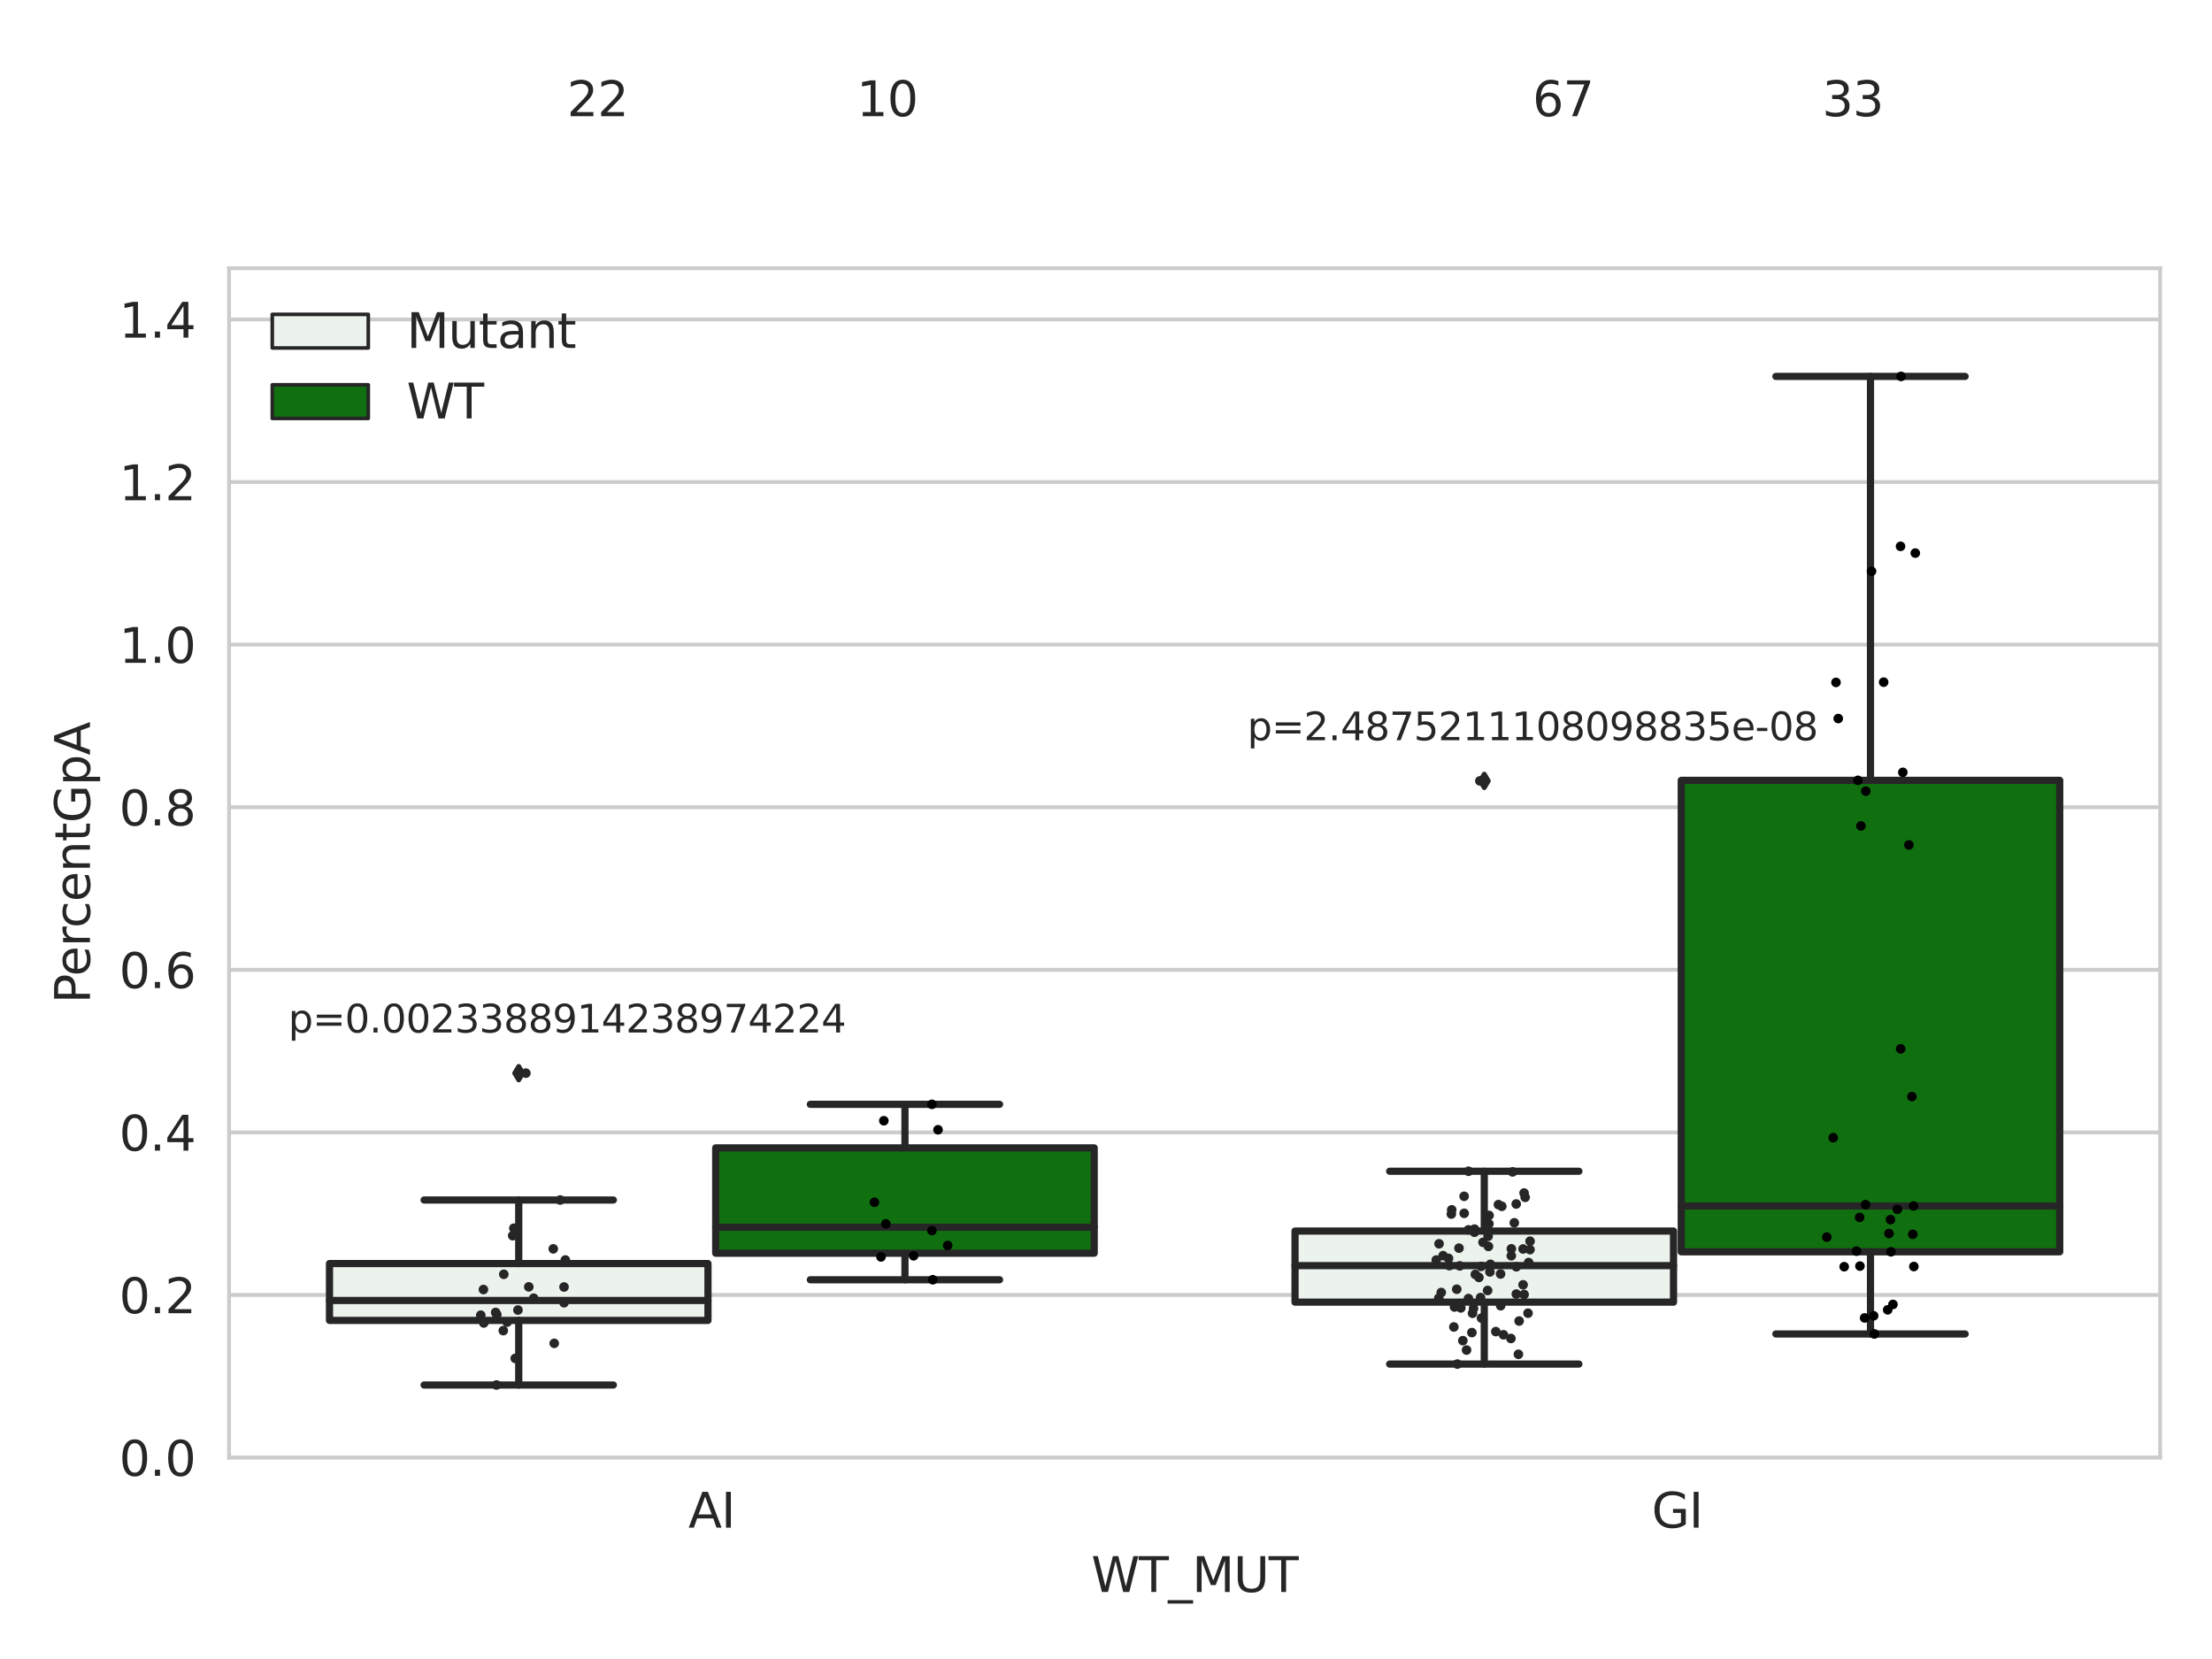 <?xml version="1.0" encoding="utf-8" standalone="no"?>
<!DOCTYPE svg PUBLIC "-//W3C//DTD SVG 1.1//EN"
  "http://www.w3.org/Graphics/SVG/1.1/DTD/svg11.dtd">
<svg xmlns:xlink="http://www.w3.org/1999/xlink" width="460.8pt" height="345.6pt" viewBox="0 0 460.8 345.6" xmlns="http://www.w3.org/2000/svg" version="1.1">
 <defs>
  <style type="text/css">*{stroke-linejoin: round; stroke-linecap: butt}</style>
 </defs>
 <g id="figure_1">
  <g id="patch_1">
   <path d="M 0 345.6 
L 460.8 345.6 
L 460.8 0 
L 0 0 
z
" style="fill: #ffffff"/>
  </g>
  <g id="axes_1">
   <g id="patch_2">
    <path d="M 47.72 303.64 
L 450 303.64 
L 450 55.89 
L 47.72 55.89 
z
" style="fill: #ffffff"/>
   </g>
   <g id="matplotlib.axis_1">
    <g id="xtick_1">
     <g id="text_1">
      <!-- AI -->
      <g style="fill: #262626" transform="translate(143.395 318.238)scale(0.1 -0.1)">
       <defs>
        <path id="DejaVuSans-41" d="M 2188 4044 
L 1331 1722 
L 3047 1722 
L 2188 4044 
z
M 1831 4666 
L 2547 4666 
L 4325 0 
L 3669 0 
L 3244 1197 
L 1141 1197 
L 716 0 
L 50 0 
L 1831 4666 
z
" transform="scale(0.016)"/>
        <path id="DejaVuSans-49" d="M 628 4666 
L 1259 4666 
L 1259 0 
L 628 0 
L 628 4666 
z
" transform="scale(0.016)"/>
       </defs>
       <use xlink:href="#DejaVuSans-41"/>
       <use xlink:href="#DejaVuSans-49" x="68.408"/>
      </g>
     </g>
    </g>
    <g id="xtick_2">
     <g id="text_2">
      <!-- GI -->
      <g style="fill: #262626" transform="translate(344.081 318.238)scale(0.1 -0.1)">
       <defs>
        <path id="DejaVuSans-47" d="M 3809 666 
L 3809 1919 
L 2778 1919 
L 2778 2438 
L 4434 2438 
L 4434 434 
Q 4069 175 3628 42 
Q 3188 -91 2688 -91 
Q 1594 -91 976 548 
Q 359 1188 359 2328 
Q 359 3472 976 4111 
Q 1594 4750 2688 4750 
Q 3144 4750 3555 4637 
Q 3966 4525 4313 4306 
L 4313 3634 
Q 3963 3931 3569 4081 
Q 3175 4231 2741 4231 
Q 1884 4231 1454 3753 
Q 1025 3275 1025 2328 
Q 1025 1384 1454 906 
Q 1884 428 2741 428 
Q 3075 428 3337 486 
Q 3600 544 3809 666 
z
" transform="scale(0.016)"/>
       </defs>
       <use xlink:href="#DejaVuSans-47"/>
       <use xlink:href="#DejaVuSans-49" x="77.49"/>
      </g>
     </g>
    </g>
    <g id="text_3">
     <!-- WT_MUT -->
     <g style="fill: #262626" transform="translate(227.335 331.638)scale(0.1 -0.1)">
      <defs>
       <path id="DejaVuSans-57" d="M 213 4666 
L 850 4666 
L 1831 722 
L 2809 4666 
L 3519 4666 
L 4500 722 
L 5478 4666 
L 6119 4666 
L 4947 0 
L 4153 0 
L 3169 4050 
L 2175 0 
L 1381 0 
L 213 4666 
z
" transform="scale(0.016)"/>
       <path id="DejaVuSans-54" d="M -19 4666 
L 3928 4666 
L 3928 4134 
L 2272 4134 
L 2272 0 
L 1638 0 
L 1638 4134 
L -19 4134 
L -19 4666 
z
" transform="scale(0.016)"/>
       <path id="DejaVuSans-5f" d="M 3263 -1063 
L 3263 -1509 
L -63 -1509 
L -63 -1063 
L 3263 -1063 
z
" transform="scale(0.016)"/>
       <path id="DejaVuSans-4d" d="M 628 4666 
L 1569 4666 
L 2759 1491 
L 3956 4666 
L 4897 4666 
L 4897 0 
L 4281 0 
L 4281 4097 
L 3078 897 
L 2444 897 
L 1241 4097 
L 1241 0 
L 628 0 
L 628 4666 
z
" transform="scale(0.016)"/>
       <path id="DejaVuSans-55" d="M 556 4666 
L 1191 4666 
L 1191 1831 
Q 1191 1081 1462 751 
Q 1734 422 2344 422 
Q 2950 422 3222 751 
Q 3494 1081 3494 1831 
L 3494 4666 
L 4128 4666 
L 4128 1753 
Q 4128 841 3676 375 
Q 3225 -91 2344 -91 
Q 1459 -91 1007 375 
Q 556 841 556 1753 
L 556 4666 
z
" transform="scale(0.016)"/>
      </defs>
      <use xlink:href="#DejaVuSans-57"/>
      <use xlink:href="#DejaVuSans-54" x="98.877"/>
      <use xlink:href="#DejaVuSans-5f" x="159.961"/>
      <use xlink:href="#DejaVuSans-4d" x="209.961"/>
      <use xlink:href="#DejaVuSans-55" x="296.24"/>
      <use xlink:href="#DejaVuSans-54" x="369.434"/>
     </g>
    </g>
   </g>
   <g id="matplotlib.axis_2">
    <g id="ytick_1">
     <g id="line2d_1">
      <path d="M 47.72 303.64 
L 450 303.64 
" clip-path="url(#p6c2a1ba694)" style="fill: none; stroke: #cccccc; stroke-width: 0.8; stroke-linecap: round"/>
     </g>
     <g id="text_4">
      <!-- 0.0 -->
      <g style="fill: #262626" transform="translate(24.817 307.439)scale(0.1 -0.1)">
       <defs>
        <path id="DejaVuSans-30" d="M 2034 4250 
Q 1547 4250 1301 3770 
Q 1056 3291 1056 2328 
Q 1056 1369 1301 889 
Q 1547 409 2034 409 
Q 2525 409 2770 889 
Q 3016 1369 3016 2328 
Q 3016 3291 2770 3770 
Q 2525 4250 2034 4250 
z
M 2034 4750 
Q 2819 4750 3233 4129 
Q 3647 3509 3647 2328 
Q 3647 1150 3233 529 
Q 2819 -91 2034 -91 
Q 1250 -91 836 529 
Q 422 1150 422 2328 
Q 422 3509 836 4129 
Q 1250 4750 2034 4750 
z
" transform="scale(0.016)"/>
        <path id="DejaVuSans-2e" d="M 684 794 
L 1344 794 
L 1344 0 
L 684 0 
L 684 794 
z
" transform="scale(0.016)"/>
       </defs>
       <use xlink:href="#DejaVuSans-30"/>
       <use xlink:href="#DejaVuSans-2e" x="63.623"/>
       <use xlink:href="#DejaVuSans-30" x="95.41"/>
      </g>
     </g>
    </g>
    <g id="ytick_2">
     <g id="line2d_2">
      <path d="M 47.72 269.769 
L 450 269.769 
" clip-path="url(#p6c2a1ba694)" style="fill: none; stroke: #cccccc; stroke-width: 0.8; stroke-linecap: round"/>
     </g>
     <g id="text_5">
      <!-- 0.2 -->
      <g style="fill: #262626" transform="translate(24.817 273.568)scale(0.1 -0.1)">
       <defs>
        <path id="DejaVuSans-32" d="M 1228 531 
L 3431 531 
L 3431 0 
L 469 0 
L 469 531 
Q 828 903 1448 1529 
Q 2069 2156 2228 2338 
Q 2531 2678 2651 2914 
Q 2772 3150 2772 3378 
Q 2772 3750 2511 3984 
Q 2250 4219 1831 4219 
Q 1534 4219 1204 4116 
Q 875 4013 500 3803 
L 500 4441 
Q 881 4594 1212 4672 
Q 1544 4750 1819 4750 
Q 2544 4750 2975 4387 
Q 3406 4025 3406 3419 
Q 3406 3131 3298 2873 
Q 3191 2616 2906 2266 
Q 2828 2175 2409 1742 
Q 1991 1309 1228 531 
z
" transform="scale(0.016)"/>
       </defs>
       <use xlink:href="#DejaVuSans-30"/>
       <use xlink:href="#DejaVuSans-2e" x="63.623"/>
       <use xlink:href="#DejaVuSans-32" x="95.41"/>
      </g>
     </g>
    </g>
    <g id="ytick_3">
     <g id="line2d_3">
      <path d="M 47.72 235.898 
L 450 235.898 
" clip-path="url(#p6c2a1ba694)" style="fill: none; stroke: #cccccc; stroke-width: 0.8; stroke-linecap: round"/>
     </g>
     <g id="text_6">
      <!-- 0.4 -->
      <g style="fill: #262626" transform="translate(24.817 239.697)scale(0.1 -0.1)">
       <defs>
        <path id="DejaVuSans-34" d="M 2419 4116 
L 825 1625 
L 2419 1625 
L 2419 4116 
z
M 2253 4666 
L 3047 4666 
L 3047 1625 
L 3713 1625 
L 3713 1100 
L 3047 1100 
L 3047 0 
L 2419 0 
L 2419 1100 
L 313 1100 
L 313 1709 
L 2253 4666 
z
" transform="scale(0.016)"/>
       </defs>
       <use xlink:href="#DejaVuSans-30"/>
       <use xlink:href="#DejaVuSans-2e" x="63.623"/>
       <use xlink:href="#DejaVuSans-34" x="95.41"/>
      </g>
     </g>
    </g>
    <g id="ytick_4">
     <g id="line2d_4">
      <path d="M 47.72 202.026 
L 450 202.026 
" clip-path="url(#p6c2a1ba694)" style="fill: none; stroke: #cccccc; stroke-width: 0.8; stroke-linecap: round"/>
     </g>
     <g id="text_7">
      <!-- 0.6 -->
      <g style="fill: #262626" transform="translate(24.817 205.826)scale(0.1 -0.1)">
       <defs>
        <path id="DejaVuSans-36" d="M 2113 2584 
Q 1688 2584 1439 2293 
Q 1191 2003 1191 1497 
Q 1191 994 1439 701 
Q 1688 409 2113 409 
Q 2538 409 2786 701 
Q 3034 994 3034 1497 
Q 3034 2003 2786 2293 
Q 2538 2584 2113 2584 
z
M 3366 4563 
L 3366 3988 
Q 3128 4100 2886 4159 
Q 2644 4219 2406 4219 
Q 1781 4219 1451 3797 
Q 1122 3375 1075 2522 
Q 1259 2794 1537 2939 
Q 1816 3084 2150 3084 
Q 2853 3084 3261 2657 
Q 3669 2231 3669 1497 
Q 3669 778 3244 343 
Q 2819 -91 2113 -91 
Q 1303 -91 875 529 
Q 447 1150 447 2328 
Q 447 3434 972 4092 
Q 1497 4750 2381 4750 
Q 2619 4750 2861 4703 
Q 3103 4656 3366 4563 
z
" transform="scale(0.016)"/>
       </defs>
       <use xlink:href="#DejaVuSans-30"/>
       <use xlink:href="#DejaVuSans-2e" x="63.623"/>
       <use xlink:href="#DejaVuSans-36" x="95.41"/>
      </g>
     </g>
    </g>
    <g id="ytick_5">
     <g id="line2d_5">
      <path d="M 47.72 168.155 
L 450 168.155 
" clip-path="url(#p6c2a1ba694)" style="fill: none; stroke: #cccccc; stroke-width: 0.8; stroke-linecap: round"/>
     </g>
     <g id="text_8">
      <!-- 0.8 -->
      <g style="fill: #262626" transform="translate(24.817 171.954)scale(0.1 -0.1)">
       <defs>
        <path id="DejaVuSans-38" d="M 2034 2216 
Q 1584 2216 1326 1975 
Q 1069 1734 1069 1313 
Q 1069 891 1326 650 
Q 1584 409 2034 409 
Q 2484 409 2743 651 
Q 3003 894 3003 1313 
Q 3003 1734 2745 1975 
Q 2488 2216 2034 2216 
z
M 1403 2484 
Q 997 2584 770 2862 
Q 544 3141 544 3541 
Q 544 4100 942 4425 
Q 1341 4750 2034 4750 
Q 2731 4750 3128 4425 
Q 3525 4100 3525 3541 
Q 3525 3141 3298 2862 
Q 3072 2584 2669 2484 
Q 3125 2378 3379 2068 
Q 3634 1759 3634 1313 
Q 3634 634 3220 271 
Q 2806 -91 2034 -91 
Q 1263 -91 848 271 
Q 434 634 434 1313 
Q 434 1759 690 2068 
Q 947 2378 1403 2484 
z
M 1172 3481 
Q 1172 3119 1398 2916 
Q 1625 2713 2034 2713 
Q 2441 2713 2670 2916 
Q 2900 3119 2900 3481 
Q 2900 3844 2670 4047 
Q 2441 4250 2034 4250 
Q 1625 4250 1398 4047 
Q 1172 3844 1172 3481 
z
" transform="scale(0.016)"/>
       </defs>
       <use xlink:href="#DejaVuSans-30"/>
       <use xlink:href="#DejaVuSans-2e" x="63.623"/>
       <use xlink:href="#DejaVuSans-38" x="95.41"/>
      </g>
     </g>
    </g>
    <g id="ytick_6">
     <g id="line2d_6">
      <path d="M 47.72 134.284 
L 450 134.284 
" clip-path="url(#p6c2a1ba694)" style="fill: none; stroke: #cccccc; stroke-width: 0.8; stroke-linecap: round"/>
     </g>
     <g id="text_9">
      <!-- 1.0 -->
      <g style="fill: #262626" transform="translate(24.817 138.083)scale(0.1 -0.1)">
       <defs>
        <path id="DejaVuSans-31" d="M 794 531 
L 1825 531 
L 1825 4091 
L 703 3866 
L 703 4441 
L 1819 4666 
L 2450 4666 
L 2450 531 
L 3481 531 
L 3481 0 
L 794 0 
L 794 531 
z
" transform="scale(0.016)"/>
       </defs>
       <use xlink:href="#DejaVuSans-31"/>
       <use xlink:href="#DejaVuSans-2e" x="63.623"/>
       <use xlink:href="#DejaVuSans-30" x="95.41"/>
      </g>
     </g>
    </g>
    <g id="ytick_7">
     <g id="line2d_7">
      <path d="M 47.72 100.413 
L 450 100.413 
" clip-path="url(#p6c2a1ba694)" style="fill: none; stroke: #cccccc; stroke-width: 0.8; stroke-linecap: round"/>
     </g>
     <g id="text_10">
      <!-- 1.2 -->
      <g style="fill: #262626" transform="translate(24.817 104.212)scale(0.1 -0.1)">
       <use xlink:href="#DejaVuSans-31"/>
       <use xlink:href="#DejaVuSans-2e" x="63.623"/>
       <use xlink:href="#DejaVuSans-32" x="95.41"/>
      </g>
     </g>
    </g>
    <g id="ytick_8">
     <g id="line2d_8">
      <path d="M 47.72 66.542 
L 450 66.542 
" clip-path="url(#p6c2a1ba694)" style="fill: none; stroke: #cccccc; stroke-width: 0.8; stroke-linecap: round"/>
     </g>
     <g id="text_11">
      <!-- 1.4 -->
      <g style="fill: #262626" transform="translate(24.817 70.341)scale(0.1 -0.1)">
       <use xlink:href="#DejaVuSans-31"/>
       <use xlink:href="#DejaVuSans-2e" x="63.623"/>
       <use xlink:href="#DejaVuSans-34" x="95.41"/>
      </g>
     </g>
    </g>
    <g id="text_12">
     <!-- PercentGpA -->
     <g style="fill: #262626" transform="translate(18.737 209.041)rotate(-90)scale(0.1 -0.1)">
      <defs>
       <path id="DejaVuSans-50" d="M 1259 4147 
L 1259 2394 
L 2053 2394 
Q 2494 2394 2734 2622 
Q 2975 2850 2975 3272 
Q 2975 3691 2734 3919 
Q 2494 4147 2053 4147 
L 1259 4147 
z
M 628 4666 
L 2053 4666 
Q 2838 4666 3239 4311 
Q 3641 3956 3641 3272 
Q 3641 2581 3239 2228 
Q 2838 1875 2053 1875 
L 1259 1875 
L 1259 0 
L 628 0 
L 628 4666 
z
" transform="scale(0.016)"/>
       <path id="DejaVuSans-65" d="M 3597 1894 
L 3597 1613 
L 953 1613 
Q 991 1019 1311 708 
Q 1631 397 2203 397 
Q 2534 397 2845 478 
Q 3156 559 3463 722 
L 3463 178 
Q 3153 47 2828 -22 
Q 2503 -91 2169 -91 
Q 1331 -91 842 396 
Q 353 884 353 1716 
Q 353 2575 817 3079 
Q 1281 3584 2069 3584 
Q 2775 3584 3186 3129 
Q 3597 2675 3597 1894 
z
M 3022 2063 
Q 3016 2534 2758 2815 
Q 2500 3097 2075 3097 
Q 1594 3097 1305 2825 
Q 1016 2553 972 2059 
L 3022 2063 
z
" transform="scale(0.016)"/>
       <path id="DejaVuSans-72" d="M 2631 2963 
Q 2534 3019 2420 3045 
Q 2306 3072 2169 3072 
Q 1681 3072 1420 2755 
Q 1159 2438 1159 1844 
L 1159 0 
L 581 0 
L 581 3500 
L 1159 3500 
L 1159 2956 
Q 1341 3275 1631 3429 
Q 1922 3584 2338 3584 
Q 2397 3584 2469 3576 
Q 2541 3569 2628 3553 
L 2631 2963 
z
" transform="scale(0.016)"/>
       <path id="DejaVuSans-63" d="M 3122 3366 
L 3122 2828 
Q 2878 2963 2633 3030 
Q 2388 3097 2138 3097 
Q 1578 3097 1268 2742 
Q 959 2388 959 1747 
Q 959 1106 1268 751 
Q 1578 397 2138 397 
Q 2388 397 2633 464 
Q 2878 531 3122 666 
L 3122 134 
Q 2881 22 2623 -34 
Q 2366 -91 2075 -91 
Q 1284 -91 818 406 
Q 353 903 353 1747 
Q 353 2603 823 3093 
Q 1294 3584 2113 3584 
Q 2378 3584 2631 3529 
Q 2884 3475 3122 3366 
z
" transform="scale(0.016)"/>
       <path id="DejaVuSans-6e" d="M 3513 2113 
L 3513 0 
L 2938 0 
L 2938 2094 
Q 2938 2591 2744 2837 
Q 2550 3084 2163 3084 
Q 1697 3084 1428 2787 
Q 1159 2491 1159 1978 
L 1159 0 
L 581 0 
L 581 3500 
L 1159 3500 
L 1159 2956 
Q 1366 3272 1645 3428 
Q 1925 3584 2291 3584 
Q 2894 3584 3203 3211 
Q 3513 2838 3513 2113 
z
" transform="scale(0.016)"/>
       <path id="DejaVuSans-74" d="M 1172 4494 
L 1172 3500 
L 2356 3500 
L 2356 3053 
L 1172 3053 
L 1172 1153 
Q 1172 725 1289 603 
Q 1406 481 1766 481 
L 2356 481 
L 2356 0 
L 1766 0 
Q 1100 0 847 248 
Q 594 497 594 1153 
L 594 3053 
L 172 3053 
L 172 3500 
L 594 3500 
L 594 4494 
L 1172 4494 
z
" transform="scale(0.016)"/>
       <path id="DejaVuSans-70" d="M 1159 525 
L 1159 -1331 
L 581 -1331 
L 581 3500 
L 1159 3500 
L 1159 2969 
Q 1341 3281 1617 3432 
Q 1894 3584 2278 3584 
Q 2916 3584 3314 3078 
Q 3713 2572 3713 1747 
Q 3713 922 3314 415 
Q 2916 -91 2278 -91 
Q 1894 -91 1617 61 
Q 1341 213 1159 525 
z
M 3116 1747 
Q 3116 2381 2855 2742 
Q 2594 3103 2138 3103 
Q 1681 3103 1420 2742 
Q 1159 2381 1159 1747 
Q 1159 1113 1420 752 
Q 1681 391 2138 391 
Q 2594 391 2855 752 
Q 3116 1113 3116 1747 
z
" transform="scale(0.016)"/>
      </defs>
      <use xlink:href="#DejaVuSans-50"/>
      <use xlink:href="#DejaVuSans-65" x="56.678"/>
      <use xlink:href="#DejaVuSans-72" x="118.201"/>
      <use xlink:href="#DejaVuSans-63" x="157.064"/>
      <use xlink:href="#DejaVuSans-65" x="212.045"/>
      <use xlink:href="#DejaVuSans-6e" x="273.568"/>
      <use xlink:href="#DejaVuSans-74" x="336.947"/>
      <use xlink:href="#DejaVuSans-47" x="376.156"/>
      <use xlink:href="#DejaVuSans-70" x="453.646"/>
      <use xlink:href="#DejaVuSans-41" x="517.123"/>
     </g>
    </g>
   </g>
   <g id="patch_3">
    <path d="M 68.639 275.062 
L 147.485 275.062 
L 147.485 263.223 
L 68.639 263.223 
L 68.639 275.062 
z
" clip-path="url(#p6c2a1ba694)" style="fill: #ecf2ec; stroke: #262626; stroke-width: 1.5; stroke-linejoin: miter"/>
   </g>
   <g id="patch_4">
    <path d="M 149.095 261.067 
L 227.941 261.067 
L 227.941 239.124 
L 149.095 239.124 
L 149.095 261.067 
z
" clip-path="url(#p6c2a1ba694)" style="fill: #107010; stroke: #262626; stroke-width: 1.5; stroke-linejoin: miter"/>
   </g>
   <g id="patch_5">
    <path d="M 269.779 271.26 
L 348.625 271.26 
L 348.625 256.45 
L 269.779 256.45 
L 269.779 271.26 
z
" clip-path="url(#p6c2a1ba694)" style="fill: #ecf2ec; stroke: #262626; stroke-width: 1.5; stroke-linejoin: miter"/>
   </g>
   <g id="patch_6">
    <path d="M 350.235 260.773 
L 429.081 260.773 
L 429.081 162.558 
L 350.235 162.558 
L 350.235 260.773 
z
" clip-path="url(#p6c2a1ba694)" style="fill: #107010; stroke: #262626; stroke-width: 1.5; stroke-linejoin: miter"/>
   </g>
   <g id="patch_7">
    <path d="M 148.29 303.64 
L 148.29 303.64 
L 148.29 303.64 
L 148.29 303.64 
z
" clip-path="url(#p6c2a1ba694)" style="fill: #ecf2ec; stroke: #262626; stroke-width: 0.75; stroke-linejoin: miter"/>
   </g>
   <g id="patch_8">
    <path d="M 148.29 303.64 
L 148.29 303.64 
L 148.29 303.64 
L 148.29 303.64 
z
" clip-path="url(#p6c2a1ba694)" style="fill: #107010; stroke: #262626; stroke-width: 0.75; stroke-linejoin: miter"/>
   </g>
   <g id="PathCollection_1"/>
   <g id="PathCollection_2"/>
   <g id="line2d_9">
    <path d="M 108.062 275.062 
L 108.062 288.522 
" clip-path="url(#p6c2a1ba694)" style="fill: none; stroke: #262626; stroke-width: 1.5; stroke-linecap: round"/>
   </g>
   <g id="line2d_10">
    <path d="M 108.062 263.223 
L 108.062 249.984 
" clip-path="url(#p6c2a1ba694)" style="fill: none; stroke: #262626; stroke-width: 1.5; stroke-linecap: round"/>
   </g>
   <g id="line2d_11">
    <path d="M 88.35 288.522 
L 127.774 288.522 
" clip-path="url(#p6c2a1ba694)" style="fill: none; stroke: #262626; stroke-width: 1.5; stroke-linecap: round"/>
   </g>
   <g id="line2d_12">
    <path d="M 88.35 249.984 
L 127.774 249.984 
" clip-path="url(#p6c2a1ba694)" style="fill: none; stroke: #262626; stroke-width: 1.5; stroke-linecap: round"/>
   </g>
   <g id="line2d_13">
    <defs>
     <path id="m3878712931" d="M -0 1.414 
L 0.849 0 
L 0 -1.414 
L -0.849 -0 
z
" style="stroke: #262626; stroke-linejoin: miter"/>
    </defs>
    <g clip-path="url(#p6c2a1ba694)">
     <use xlink:href="#m3878712931" x="108.062" y="223.558" style="fill: #262626; stroke: #262626; stroke-linejoin: miter"/>
    </g>
   </g>
   <g id="line2d_14">
    <path d="M 188.518 261.067 
L 188.518 266.596 
" clip-path="url(#p6c2a1ba694)" style="fill: none; stroke: #262626; stroke-width: 1.5; stroke-linecap: round"/>
   </g>
   <g id="line2d_15">
    <path d="M 188.518 239.124 
L 188.518 230.05 
" clip-path="url(#p6c2a1ba694)" style="fill: none; stroke: #262626; stroke-width: 1.5; stroke-linecap: round"/>
   </g>
   <g id="line2d_16">
    <path d="M 168.806 266.596 
L 208.23 266.596 
" clip-path="url(#p6c2a1ba694)" style="fill: none; stroke: #262626; stroke-width: 1.5; stroke-linecap: round"/>
   </g>
   <g id="line2d_17">
    <path d="M 168.806 230.05 
L 208.23 230.05 
" clip-path="url(#p6c2a1ba694)" style="fill: none; stroke: #262626; stroke-width: 1.5; stroke-linecap: round"/>
   </g>
   <g id="line2d_18"/>
   <g id="line2d_19">
    <path d="M 309.202 271.26 
L 309.202 284.16 
" clip-path="url(#p6c2a1ba694)" style="fill: none; stroke: #262626; stroke-width: 1.5; stroke-linecap: round"/>
   </g>
   <g id="line2d_20">
    <path d="M 309.202 256.45 
L 309.202 243.995 
" clip-path="url(#p6c2a1ba694)" style="fill: none; stroke: #262626; stroke-width: 1.5; stroke-linecap: round"/>
   </g>
   <g id="line2d_21">
    <path d="M 289.49 284.16 
L 328.914 284.16 
" clip-path="url(#p6c2a1ba694)" style="fill: none; stroke: #262626; stroke-width: 1.5; stroke-linecap: round"/>
   </g>
   <g id="line2d_22">
    <path d="M 289.49 243.995 
L 328.914 243.995 
" clip-path="url(#p6c2a1ba694)" style="fill: none; stroke: #262626; stroke-width: 1.5; stroke-linecap: round"/>
   </g>
   <g id="line2d_23">
    <g clip-path="url(#p6c2a1ba694)">
     <use xlink:href="#m3878712931" x="309.202" y="162.674" style="fill: #262626; stroke: #262626; stroke-linejoin: miter"/>
    </g>
   </g>
   <g id="line2d_24">
    <path d="M 389.658 260.773 
L 389.658 277.888 
" clip-path="url(#p6c2a1ba694)" style="fill: none; stroke: #262626; stroke-width: 1.5; stroke-linecap: round"/>
   </g>
   <g id="line2d_25">
    <path d="M 389.658 162.558 
L 389.658 78.412 
" clip-path="url(#p6c2a1ba694)" style="fill: none; stroke: #262626; stroke-width: 1.5; stroke-linecap: round"/>
   </g>
   <g id="line2d_26">
    <path d="M 369.946 277.888 
L 409.37 277.888 
" clip-path="url(#p6c2a1ba694)" style="fill: none; stroke: #262626; stroke-width: 1.5; stroke-linecap: round"/>
   </g>
   <g id="line2d_27">
    <path d="M 369.946 78.412 
L 409.37 78.412 
" clip-path="url(#p6c2a1ba694)" style="fill: none; stroke: #262626; stroke-width: 1.5; stroke-linecap: round"/>
   </g>
   <g id="line2d_28"/>
   <g id="line2d_29">
    <path d="M 68.639 270.913 
L 147.485 270.913 
" clip-path="url(#p6c2a1ba694)" style="fill: none; stroke: #262626; stroke-width: 1.5; stroke-linecap: round"/>
   </g>
   <g id="line2d_30">
    <path d="M 149.095 255.653 
L 227.941 255.653 
" clip-path="url(#p6c2a1ba694)" style="fill: none; stroke: #262626; stroke-width: 1.5; stroke-linecap: round"/>
   </g>
   <g id="line2d_31">
    <path d="M 269.779 263.654 
L 348.625 263.654 
" clip-path="url(#p6c2a1ba694)" style="fill: none; stroke: #262626; stroke-width: 1.5; stroke-linecap: round"/>
   </g>
   <g id="line2d_32">
    <path d="M 350.235 251.228 
L 429.081 251.228 
" clip-path="url(#p6c2a1ba694)" style="fill: none; stroke: #262626; stroke-width: 1.5; stroke-linecap: round"/>
   </g>
   <g id="patch_9">
    <path d="M 47.72 303.64 
L 47.72 55.89 
" style="fill: none; stroke: #cccccc; stroke-width: 0.8; stroke-linejoin: miter; stroke-linecap: square"/>
   </g>
   <g id="patch_10">
    <path d="M 450 303.64 
L 450 55.89 
" style="fill: none; stroke: #cccccc; stroke-width: 0.8; stroke-linejoin: miter; stroke-linecap: square"/>
   </g>
   <g id="patch_11">
    <path d="M 47.72 303.64 
L 450 303.64 
" style="fill: none; stroke: #cccccc; stroke-width: 0.8; stroke-linejoin: miter; stroke-linecap: square"/>
   </g>
   <g id="patch_12">
    <path d="M 47.72 55.89 
L 450 55.89 
" style="fill: none; stroke: #cccccc; stroke-width: 0.8; stroke-linejoin: miter; stroke-linecap: square"/>
   </g>
   <g id="PathCollection_3">
    <defs>
     <path id="C0_0_9e1a9481e2" d="M 0 1 
C 0.265 1 0.52 0.895 0.707 0.707 
C 0.895 0.52 1 0.265 1 -0 
C 1 -0.265 0.895 -0.52 0.707 -0.707 
C 0.52 -0.895 0.265 -1 0 -1 
C -0.265 -1 -0.52 -0.895 -0.707 -0.707 
C -0.895 -0.52 -1 -0.265 -1 0 
C -1 0.265 -0.895 0.52 -0.707 0.707 
C -0.52 0.895 -0.265 1 0 1 
z
"/>
    </defs>
    <g clip-path="url(#p6c2a1ba694)">
     <use xlink:href="#C0_0_9e1a9481e2" x="104.953" y="265.457" style="fill: #262626"/>
    </g>
    <g clip-path="url(#p6c2a1ba694)">
     <use xlink:href="#C0_0_9e1a9481e2" x="105.65" y="275.424" style="fill: #262626"/>
    </g>
    <g clip-path="url(#p6c2a1ba694)">
     <use xlink:href="#C0_0_9e1a9481e2" x="107.898" y="272.906" style="fill: #262626"/>
    </g>
    <g clip-path="url(#p6c2a1ba694)">
     <use xlink:href="#C0_0_9e1a9481e2" x="100.155" y="273.976" style="fill: #262626"/>
    </g>
    <g clip-path="url(#p6c2a1ba694)">
     <use xlink:href="#C0_0_9e1a9481e2" x="103.497" y="273.89" style="fill: #262626"/>
    </g>
    <g clip-path="url(#p6c2a1ba694)">
     <use xlink:href="#C0_0_9e1a9481e2" x="117.772" y="262.479" style="fill: #262626"/>
    </g>
    <g clip-path="url(#p6c2a1ba694)">
     <use xlink:href="#C0_0_9e1a9481e2" x="100.787" y="275.598" style="fill: #262626"/>
    </g>
    <g clip-path="url(#p6c2a1ba694)">
     <use xlink:href="#C0_0_9e1a9481e2" x="116.694" y="249.984" style="fill: #262626"/>
    </g>
    <g clip-path="url(#p6c2a1ba694)">
     <use xlink:href="#C0_0_9e1a9481e2" x="115.258" y="260.161" style="fill: #262626"/>
    </g>
    <g clip-path="url(#p6c2a1ba694)">
     <use xlink:href="#C0_0_9e1a9481e2" x="107.337" y="282.981" style="fill: #262626"/>
    </g>
    <g clip-path="url(#p6c2a1ba694)">
     <use xlink:href="#C0_0_9e1a9481e2" x="107.047" y="255.86" style="fill: #262626"/>
    </g>
    <g clip-path="url(#p6c2a1ba694)">
     <use xlink:href="#C0_0_9e1a9481e2" x="117.497" y="271.385" style="fill: #262626"/>
    </g>
    <g clip-path="url(#p6c2a1ba694)">
     <use xlink:href="#C0_0_9e1a9481e2" x="104.844" y="277.195" style="fill: #262626"/>
    </g>
    <g clip-path="url(#p6c2a1ba694)">
     <use xlink:href="#C0_0_9e1a9481e2" x="103.255" y="273.409" style="fill: #262626"/>
    </g>
    <g clip-path="url(#p6c2a1ba694)">
     <use xlink:href="#C0_0_9e1a9481e2" x="103.423" y="288.522" style="fill: #262626"/>
    </g>
    <g clip-path="url(#p6c2a1ba694)">
     <use xlink:href="#C0_0_9e1a9481e2" x="117.497" y="268.105" style="fill: #262626"/>
    </g>
    <g clip-path="url(#p6c2a1ba694)">
     <use xlink:href="#C0_0_9e1a9481e2" x="115.457" y="279.842" style="fill: #262626"/>
    </g>
    <g clip-path="url(#p6c2a1ba694)">
     <use xlink:href="#C0_0_9e1a9481e2" x="110.156" y="268.078" style="fill: #262626"/>
    </g>
    <g clip-path="url(#p6c2a1ba694)">
     <use xlink:href="#C0_0_9e1a9481e2" x="106.799" y="257.415" style="fill: #262626"/>
    </g>
    <g clip-path="url(#p6c2a1ba694)">
     <use xlink:href="#C0_0_9e1a9481e2" x="109.554" y="223.558" style="fill: #262626"/>
    </g>
    <g clip-path="url(#p6c2a1ba694)">
     <use xlink:href="#C0_0_9e1a9481e2" x="111.171" y="270.44" style="fill: #262626"/>
    </g>
    <g clip-path="url(#p6c2a1ba694)">
     <use xlink:href="#C0_0_9e1a9481e2" x="100.708" y="268.632" style="fill: #262626"/>
    </g>
   </g>
   <g id="PathCollection_4">
    <defs>
     <path id="C1_0_c2ea31ed5b" d="M 0 1 
C 0.265 1 0.52 0.895 0.707 0.707 
C 0.895 0.52 1 0.265 1 -0 
C 1 -0.265 0.895 -0.52 0.707 -0.707 
C 0.52 -0.895 0.265 -1 0 -1 
C -0.265 -1 -0.52 -0.895 -0.707 -0.707 
C -0.895 -0.52 -1 -0.265 -1 0 
C -1 0.265 -0.895 0.52 -0.707 0.707 
C -0.52 0.895 -0.265 1 0 1 
z
"/>
    </defs>
    <g clip-path="url(#p6c2a1ba694)">
     <use xlink:href="#C1_0_c2ea31ed5b" x="182.166" y="250.452"/>
    </g>
    <g clip-path="url(#p6c2a1ba694)">
     <use xlink:href="#C1_0_c2ea31ed5b" x="190.323" y="261.605"/>
    </g>
    <g clip-path="url(#p6c2a1ba694)">
     <use xlink:href="#C1_0_c2ea31ed5b" x="194.135" y="230.05"/>
    </g>
    <g clip-path="url(#p6c2a1ba694)">
     <use xlink:href="#C1_0_c2ea31ed5b" x="195.407" y="235.349"/>
    </g>
    <g clip-path="url(#p6c2a1ba694)">
     <use xlink:href="#C1_0_c2ea31ed5b" x="194.132" y="256.352"/>
    </g>
    <g clip-path="url(#p6c2a1ba694)">
     <use xlink:href="#C1_0_c2ea31ed5b" x="184.544" y="254.954"/>
    </g>
    <g clip-path="url(#p6c2a1ba694)">
     <use xlink:href="#C1_0_c2ea31ed5b" x="183.532" y="261.838"/>
    </g>
    <g clip-path="url(#p6c2a1ba694)">
     <use xlink:href="#C1_0_c2ea31ed5b" x="184.12" y="233.468"/>
    </g>
    <g clip-path="url(#p6c2a1ba694)">
     <use xlink:href="#C1_0_c2ea31ed5b" x="194.319" y="266.596"/>
    </g>
    <g clip-path="url(#p6c2a1ba694)">
     <use xlink:href="#C1_0_c2ea31ed5b" x="197.418" y="259.452"/>
    </g>
   </g>
   <g id="PathCollection_5">
    <defs>
     <path id="C2_0_792d0be196" d="M 0 1 
C 0.265 1 0.52 0.895 0.707 0.707 
C 0.895 0.52 1 0.265 1 -0 
C 1 -0.265 0.895 -0.52 0.707 -0.707 
C 0.52 -0.895 0.265 -1 0 -1 
C -0.265 -1 -0.52 -0.895 -0.707 -0.707 
C -0.895 -0.52 -1 -0.265 -1 0 
C -1 0.265 -0.895 0.52 -0.707 0.707 
C -0.52 0.895 -0.265 1 0 1 
z
"/>
    </defs>
    <g clip-path="url(#p6c2a1ba694)">
     <use xlink:href="#C2_0_792d0be196" x="303" y="272.271" style="fill: #262626"/>
    </g>
    <g clip-path="url(#p6c2a1ba694)">
     <use xlink:href="#C2_0_792d0be196" x="299.717" y="270.429" style="fill: #262626"/>
    </g>
    <g clip-path="url(#p6c2a1ba694)">
     <use xlink:href="#C2_0_792d0be196" x="308.282" y="162.674" style="fill: #262626"/>
    </g>
    <g clip-path="url(#p6c2a1ba694)">
     <use xlink:href="#C2_0_792d0be196" x="308.422" y="270.312" style="fill: #262626"/>
    </g>
    <g clip-path="url(#p6c2a1ba694)">
     <use xlink:href="#C2_0_792d0be196" x="317.723" y="249.425" style="fill: #262626"/>
    </g>
    <g clip-path="url(#p6c2a1ba694)">
     <use xlink:href="#C2_0_792d0be196" x="314.834" y="261.594" style="fill: #262626"/>
    </g>
    <g clip-path="url(#p6c2a1ba694)">
     <use xlink:href="#C2_0_792d0be196" x="306.757" y="273.576" style="fill: #262626"/>
    </g>
    <g clip-path="url(#p6c2a1ba694)">
     <use xlink:href="#C2_0_792d0be196" x="302.863" y="276.43" style="fill: #262626"/>
    </g>
    <g clip-path="url(#p6c2a1ba694)">
     <use xlink:href="#C2_0_792d0be196" x="312.596" y="265.389" style="fill: #262626"/>
    </g>
    <g clip-path="url(#p6c2a1ba694)">
     <use xlink:href="#C2_0_792d0be196" x="315.878" y="269.573" style="fill: #262626"/>
    </g>
    <g clip-path="url(#p6c2a1ba694)">
     <use xlink:href="#C2_0_792d0be196" x="318.439" y="263.01" style="fill: #262626"/>
    </g>
    <g clip-path="url(#p6c2a1ba694)">
     <use xlink:href="#C2_0_792d0be196" x="303.47" y="268.57" style="fill: #262626"/>
    </g>
    <g clip-path="url(#p6c2a1ba694)">
     <use xlink:href="#C2_0_792d0be196" x="299.782" y="259.103" style="fill: #262626"/>
    </g>
    <g clip-path="url(#p6c2a1ba694)">
     <use xlink:href="#C2_0_792d0be196" x="308.086" y="266.111" style="fill: #262626"/>
    </g>
    <g clip-path="url(#p6c2a1ba694)">
     <use xlink:href="#C2_0_792d0be196" x="315.457" y="254.729" style="fill: #262626"/>
    </g>
    <g clip-path="url(#p6c2a1ba694)">
     <use xlink:href="#C2_0_792d0be196" x="311.601" y="277.392" style="fill: #262626"/>
    </g>
    <g clip-path="url(#p6c2a1ba694)">
     <use xlink:href="#C2_0_792d0be196" x="305.508" y="281.239" style="fill: #262626"/>
    </g>
    <g clip-path="url(#p6c2a1ba694)">
     <use xlink:href="#C2_0_792d0be196" x="300.238" y="269.254" style="fill: #262626"/>
    </g>
    <g clip-path="url(#p6c2a1ba694)">
     <use xlink:href="#C2_0_792d0be196" x="316.314" y="282.127" style="fill: #262626"/>
    </g>
    <g clip-path="url(#p6c2a1ba694)">
     <use xlink:href="#C2_0_792d0be196" x="303.593" y="284.16" style="fill: #262626"/>
    </g>
    <g clip-path="url(#p6c2a1ba694)">
     <use xlink:href="#C2_0_792d0be196" x="307.169" y="256.044" style="fill: #262626"/>
    </g>
    <g clip-path="url(#p6c2a1ba694)">
     <use xlink:href="#C2_0_792d0be196" x="307.159" y="256.699" style="fill: #262626"/>
    </g>
    <g clip-path="url(#p6c2a1ba694)">
     <use xlink:href="#C2_0_792d0be196" x="317.499" y="269.673" style="fill: #262626"/>
    </g>
    <g clip-path="url(#p6c2a1ba694)">
     <use xlink:href="#C2_0_792d0be196" x="310.008" y="257.536" style="fill: #262626"/>
    </g>
    <g clip-path="url(#p6c2a1ba694)">
     <use xlink:href="#C2_0_792d0be196" x="315.855" y="250.813" style="fill: #262626"/>
    </g>
    <g clip-path="url(#p6c2a1ba694)">
     <use xlink:href="#C2_0_792d0be196" x="305.901" y="256.201" style="fill: #262626"/>
    </g>
    <g clip-path="url(#p6c2a1ba694)">
     <use xlink:href="#C2_0_792d0be196" x="303.934" y="260.008" style="fill: #262626"/>
    </g>
    <g clip-path="url(#p6c2a1ba694)">
     <use xlink:href="#C2_0_792d0be196" x="305.924" y="243.995" style="fill: #262626"/>
    </g>
    <g clip-path="url(#p6c2a1ba694)">
     <use xlink:href="#C2_0_792d0be196" x="308.941" y="258.798" style="fill: #262626"/>
    </g>
    <g clip-path="url(#p6c2a1ba694)">
     <use xlink:href="#C2_0_792d0be196" x="318.74" y="258.567" style="fill: #262626"/>
    </g>
    <g clip-path="url(#p6c2a1ba694)">
     <use xlink:href="#C2_0_792d0be196" x="312.851" y="251.295" style="fill: #262626"/>
    </g>
    <g clip-path="url(#p6c2a1ba694)">
     <use xlink:href="#C2_0_792d0be196" x="318.314" y="273.559" style="fill: #262626"/>
    </g>
    <g clip-path="url(#p6c2a1ba694)">
     <use xlink:href="#C2_0_792d0be196" x="306.965" y="272.565" style="fill: #262626"/>
    </g>
    <g clip-path="url(#p6c2a1ba694)">
     <use xlink:href="#C2_0_792d0be196" x="304.095" y="263.703" style="fill: #262626"/>
    </g>
    <g clip-path="url(#p6c2a1ba694)">
     <use xlink:href="#C2_0_792d0be196" x="317.287" y="267.65" style="fill: #262626"/>
    </g>
    <g clip-path="url(#p6c2a1ba694)">
     <use xlink:href="#C2_0_792d0be196" x="310.48" y="263.381" style="fill: #262626"/>
    </g>
    <g clip-path="url(#p6c2a1ba694)">
     <use xlink:href="#C2_0_792d0be196" x="316.462" y="275.194" style="fill: #262626"/>
    </g>
    <g clip-path="url(#p6c2a1ba694)">
     <use xlink:href="#C2_0_792d0be196" x="308.619" y="274.587" style="fill: #262626"/>
    </g>
    <g clip-path="url(#p6c2a1ba694)">
     <use xlink:href="#C2_0_792d0be196" x="313.2" y="278.058" style="fill: #262626"/>
    </g>
    <g clip-path="url(#p6c2a1ba694)">
     <use xlink:href="#C2_0_792d0be196" x="312.153" y="250.942" style="fill: #262626"/>
    </g>
    <g clip-path="url(#p6c2a1ba694)">
     <use xlink:href="#C2_0_792d0be196" x="315.1" y="244.127" style="fill: #262626"/>
    </g>
    <g clip-path="url(#p6c2a1ba694)">
     <use xlink:href="#C2_0_792d0be196" x="315.88" y="263.888" style="fill: #262626"/>
    </g>
    <g clip-path="url(#p6c2a1ba694)">
     <use xlink:href="#C2_0_792d0be196" x="301.919" y="263.654" style="fill: #262626"/>
    </g>
    <g clip-path="url(#p6c2a1ba694)">
     <use xlink:href="#C2_0_792d0be196" x="300.624" y="261.579" style="fill: #262626"/>
    </g>
    <g clip-path="url(#p6c2a1ba694)">
     <use xlink:href="#C2_0_792d0be196" x="318.72" y="260.313" style="fill: #262626"/>
    </g>
    <g clip-path="url(#p6c2a1ba694)">
     <use xlink:href="#C2_0_792d0be196" x="312.612" y="272.007" style="fill: #262626"/>
    </g>
    <g clip-path="url(#p6c2a1ba694)">
     <use xlink:href="#C2_0_792d0be196" x="301.751" y="262.139" style="fill: #262626"/>
    </g>
    <g clip-path="url(#p6c2a1ba694)">
     <use xlink:href="#C2_0_792d0be196" x="299.202" y="262.487" style="fill: #262626"/>
    </g>
    <g clip-path="url(#p6c2a1ba694)">
     <use xlink:href="#C2_0_792d0be196" x="305.008" y="249.214" style="fill: #262626"/>
    </g>
    <g clip-path="url(#p6c2a1ba694)">
     <use xlink:href="#C2_0_792d0be196" x="305.016" y="252.757" style="fill: #262626"/>
    </g>
    <g clip-path="url(#p6c2a1ba694)">
     <use xlink:href="#C2_0_792d0be196" x="302.418" y="252.037" style="fill: #262626"/>
    </g>
    <g clip-path="url(#p6c2a1ba694)">
     <use xlink:href="#C2_0_792d0be196" x="310.376" y="264.963" style="fill: #262626"/>
    </g>
    <g clip-path="url(#p6c2a1ba694)">
     <use xlink:href="#C2_0_792d0be196" x="310.202" y="253.191" style="fill: #262626"/>
    </g>
    <g clip-path="url(#p6c2a1ba694)">
     <use xlink:href="#C2_0_792d0be196" x="317.285" y="260.184" style="fill: #262626"/>
    </g>
    <g clip-path="url(#p6c2a1ba694)">
     <use xlink:href="#C2_0_792d0be196" x="302.34" y="252.91" style="fill: #262626"/>
    </g>
    <g clip-path="url(#p6c2a1ba694)">
     <use xlink:href="#C2_0_792d0be196" x="317.494" y="248.53" style="fill: #262626"/>
    </g>
    <g clip-path="url(#p6c2a1ba694)">
     <use xlink:href="#C2_0_792d0be196" x="304.318" y="272.462" style="fill: #262626"/>
    </g>
    <g clip-path="url(#p6c2a1ba694)">
     <use xlink:href="#C2_0_792d0be196" x="307.337" y="265.478" style="fill: #262626"/>
    </g>
    <g clip-path="url(#p6c2a1ba694)">
     <use xlink:href="#C2_0_792d0be196" x="309.901" y="268.83" style="fill: #262626"/>
    </g>
    <g clip-path="url(#p6c2a1ba694)">
     <use xlink:href="#C2_0_792d0be196" x="304.737" y="279.282" style="fill: #262626"/>
    </g>
    <g clip-path="url(#p6c2a1ba694)">
     <use xlink:href="#C2_0_792d0be196" x="308.546" y="263.816" style="fill: #262626"/>
    </g>
    <g clip-path="url(#p6c2a1ba694)">
     <use xlink:href="#C2_0_792d0be196" x="314.843" y="260.152" style="fill: #262626"/>
    </g>
    <g clip-path="url(#p6c2a1ba694)">
     <use xlink:href="#C2_0_792d0be196" x="310.165" y="254.948" style="fill: #262626"/>
    </g>
    <g clip-path="url(#p6c2a1ba694)">
     <use xlink:href="#C2_0_792d0be196" x="310.073" y="259.653" style="fill: #262626"/>
    </g>
    <g clip-path="url(#p6c2a1ba694)">
     <use xlink:href="#C2_0_792d0be196" x="306.619" y="277.603" style="fill: #262626"/>
    </g>
    <g clip-path="url(#p6c2a1ba694)">
     <use xlink:href="#C2_0_792d0be196" x="305.906" y="270.513" style="fill: #262626"/>
    </g>
    <g clip-path="url(#p6c2a1ba694)">
     <use xlink:href="#C2_0_792d0be196" x="314.754" y="278.828" style="fill: #262626"/>
    </g>
   </g>
   <g id="PathCollection_6">
    <defs>
     <path id="C3_0_28adab31ba" d="M 0 1 
C 0.265 1 0.52 0.895 0.707 0.707 
C 0.895 0.52 1 0.265 1 -0 
C 1 -0.265 0.895 -0.52 0.707 -0.707 
C 0.52 -0.895 0.265 -1 0 -1 
C -0.265 -1 -0.52 -0.895 -0.707 -0.707 
C -0.895 -0.52 -1 -0.265 -1 0 
C -1 0.265 -0.895 0.52 -0.707 0.707 
C -0.52 0.895 -0.265 1 0 1 
z
"/>
    </defs>
    <g clip-path="url(#p6c2a1ba694)">
     <use xlink:href="#C3_0_28adab31ba" x="398.692" y="263.839"/>
    </g>
    <g clip-path="url(#p6c2a1ba694)">
     <use xlink:href="#C3_0_28adab31ba" x="387.668" y="172.057"/>
    </g>
    <g clip-path="url(#p6c2a1ba694)">
     <use xlink:href="#C3_0_28adab31ba" x="389.878" y="119.005"/>
    </g>
    <g clip-path="url(#p6c2a1ba694)">
     <use xlink:href="#C3_0_28adab31ba" x="387.461" y="263.748"/>
    </g>
    <g clip-path="url(#p6c2a1ba694)">
     <use xlink:href="#C3_0_28adab31ba" x="393.93" y="260.773"/>
    </g>
    <g clip-path="url(#p6c2a1ba694)">
     <use xlink:href="#C3_0_28adab31ba" x="388.438" y="274.551"/>
    </g>
    <g clip-path="url(#p6c2a1ba694)">
     <use xlink:href="#C3_0_28adab31ba" x="395.261" y="251.916"/>
    </g>
    <g clip-path="url(#p6c2a1ba694)">
     <use xlink:href="#C3_0_28adab31ba" x="381.895" y="237.005"/>
    </g>
    <g clip-path="url(#p6c2a1ba694)">
     <use xlink:href="#C3_0_28adab31ba" x="398.279" y="228.439"/>
    </g>
    <g clip-path="url(#p6c2a1ba694)">
     <use xlink:href="#C3_0_28adab31ba" x="393.511" y="256.964"/>
    </g>
    <g clip-path="url(#p6c2a1ba694)">
     <use xlink:href="#C3_0_28adab31ba" x="382.94" y="149.685"/>
    </g>
    <g clip-path="url(#p6c2a1ba694)">
     <use xlink:href="#C3_0_28adab31ba" x="397.658" y="176.023"/>
    </g>
    <g clip-path="url(#p6c2a1ba694)">
     <use xlink:href="#C3_0_28adab31ba" x="396.391" y="160.893"/>
    </g>
    <g clip-path="url(#p6c2a1ba694)">
     <use xlink:href="#C3_0_28adab31ba" x="387.397" y="253.608"/>
    </g>
    <g clip-path="url(#p6c2a1ba694)">
     <use xlink:href="#C3_0_28adab31ba" x="394.335" y="271.739"/>
    </g>
    <g clip-path="url(#p6c2a1ba694)">
     <use xlink:href="#C3_0_28adab31ba" x="388.641" y="250.954"/>
    </g>
    <g clip-path="url(#p6c2a1ba694)">
     <use xlink:href="#C3_0_28adab31ba" x="380.562" y="257.71"/>
    </g>
    <g clip-path="url(#p6c2a1ba694)">
     <use xlink:href="#C3_0_28adab31ba" x="387.031" y="162.558"/>
    </g>
    <g clip-path="url(#p6c2a1ba694)">
     <use xlink:href="#C3_0_28adab31ba" x="393.824" y="254.066"/>
    </g>
    <g clip-path="url(#p6c2a1ba694)">
     <use xlink:href="#C3_0_28adab31ba" x="393.244" y="272.862"/>
    </g>
    <g clip-path="url(#p6c2a1ba694)">
     <use xlink:href="#C3_0_28adab31ba" x="392.399" y="142.107"/>
    </g>
    <g clip-path="url(#p6c2a1ba694)">
     <use xlink:href="#C3_0_28adab31ba" x="390.471" y="277.888"/>
    </g>
    <g clip-path="url(#p6c2a1ba694)">
     <use xlink:href="#C3_0_28adab31ba" x="398.992" y="115.219"/>
    </g>
    <g clip-path="url(#p6c2a1ba694)">
     <use xlink:href="#C3_0_28adab31ba" x="398.627" y="251.228"/>
    </g>
    <g clip-path="url(#p6c2a1ba694)">
     <use xlink:href="#C3_0_28adab31ba" x="395.947" y="218.497"/>
    </g>
    <g clip-path="url(#p6c2a1ba694)">
     <use xlink:href="#C3_0_28adab31ba" x="396.023" y="78.412"/>
    </g>
    <g clip-path="url(#p6c2a1ba694)">
     <use xlink:href="#C3_0_28adab31ba" x="384.178" y="263.879"/>
    </g>
    <g clip-path="url(#p6c2a1ba694)">
     <use xlink:href="#C3_0_28adab31ba" x="386.748" y="260.637"/>
    </g>
    <g clip-path="url(#p6c2a1ba694)">
     <use xlink:href="#C3_0_28adab31ba" x="390.315" y="274.099"/>
    </g>
    <g clip-path="url(#p6c2a1ba694)">
     <use xlink:href="#C3_0_28adab31ba" x="395.918" y="113.812"/>
    </g>
    <g clip-path="url(#p6c2a1ba694)">
     <use xlink:href="#C3_0_28adab31ba" x="388.686" y="164.812"/>
    </g>
    <g clip-path="url(#p6c2a1ba694)">
     <use xlink:href="#C3_0_28adab31ba" x="382.472" y="142.158"/>
    </g>
    <g clip-path="url(#p6c2a1ba694)">
     <use xlink:href="#C3_0_28adab31ba" x="398.469" y="257.124"/>
    </g>
   </g>
   <g id="text_13">
    <!-- 22 -->
    <g style="fill: #262626" transform="translate(118.119 24.203)scale(0.1 -0.1)">
     <use xlink:href="#DejaVuSans-32"/>
     <use xlink:href="#DejaVuSans-32" x="63.623"/>
    </g>
   </g>
   <g id="text_14">
    <!-- p=0.0023388914238974224 -->
    <g style="fill: #262626" transform="translate(60.056 215.091)scale(0.08 -0.08)">
     <defs>
      <path id="DejaVuSans-3d" d="M 678 2906 
L 4684 2906 
L 4684 2381 
L 678 2381 
L 678 2906 
z
M 678 1631 
L 4684 1631 
L 4684 1100 
L 678 1100 
L 678 1631 
z
" transform="scale(0.016)"/>
      <path id="DejaVuSans-33" d="M 2597 2516 
Q 3050 2419 3304 2112 
Q 3559 1806 3559 1356 
Q 3559 666 3084 287 
Q 2609 -91 1734 -91 
Q 1441 -91 1130 -33 
Q 819 25 488 141 
L 488 750 
Q 750 597 1062 519 
Q 1375 441 1716 441 
Q 2309 441 2620 675 
Q 2931 909 2931 1356 
Q 2931 1769 2642 2001 
Q 2353 2234 1838 2234 
L 1294 2234 
L 1294 2753 
L 1863 2753 
Q 2328 2753 2575 2939 
Q 2822 3125 2822 3475 
Q 2822 3834 2567 4026 
Q 2313 4219 1838 4219 
Q 1578 4219 1281 4162 
Q 984 4106 628 3988 
L 628 4550 
Q 988 4650 1302 4700 
Q 1616 4750 1894 4750 
Q 2613 4750 3031 4423 
Q 3450 4097 3450 3541 
Q 3450 3153 3228 2886 
Q 3006 2619 2597 2516 
z
" transform="scale(0.016)"/>
      <path id="DejaVuSans-39" d="M 703 97 
L 703 672 
Q 941 559 1184 500 
Q 1428 441 1663 441 
Q 2288 441 2617 861 
Q 2947 1281 2994 2138 
Q 2813 1869 2534 1725 
Q 2256 1581 1919 1581 
Q 1219 1581 811 2004 
Q 403 2428 403 3163 
Q 403 3881 828 4315 
Q 1253 4750 1959 4750 
Q 2769 4750 3195 4129 
Q 3622 3509 3622 2328 
Q 3622 1225 3098 567 
Q 2575 -91 1691 -91 
Q 1453 -91 1209 -44 
Q 966 3 703 97 
z
M 1959 2075 
Q 2384 2075 2632 2365 
Q 2881 2656 2881 3163 
Q 2881 3666 2632 3958 
Q 2384 4250 1959 4250 
Q 1534 4250 1286 3958 
Q 1038 3666 1038 3163 
Q 1038 2656 1286 2365 
Q 1534 2075 1959 2075 
z
" transform="scale(0.016)"/>
      <path id="DejaVuSans-37" d="M 525 4666 
L 3525 4666 
L 3525 4397 
L 1831 0 
L 1172 0 
L 2766 4134 
L 525 4134 
L 525 4666 
z
" transform="scale(0.016)"/>
     </defs>
     <use xlink:href="#DejaVuSans-70"/>
     <use xlink:href="#DejaVuSans-3d" x="63.477"/>
     <use xlink:href="#DejaVuSans-30" x="147.266"/>
     <use xlink:href="#DejaVuSans-2e" x="210.889"/>
     <use xlink:href="#DejaVuSans-30" x="242.676"/>
     <use xlink:href="#DejaVuSans-30" x="306.299"/>
     <use xlink:href="#DejaVuSans-32" x="369.922"/>
     <use xlink:href="#DejaVuSans-33" x="433.545"/>
     <use xlink:href="#DejaVuSans-33" x="497.168"/>
     <use xlink:href="#DejaVuSans-38" x="560.791"/>
     <use xlink:href="#DejaVuSans-38" x="624.414"/>
     <use xlink:href="#DejaVuSans-39" x="688.037"/>
     <use xlink:href="#DejaVuSans-31" x="751.66"/>
     <use xlink:href="#DejaVuSans-34" x="815.283"/>
     <use xlink:href="#DejaVuSans-32" x="878.906"/>
     <use xlink:href="#DejaVuSans-33" x="942.529"/>
     <use xlink:href="#DejaVuSans-38" x="1006.152"/>
     <use xlink:href="#DejaVuSans-39" x="1069.775"/>
     <use xlink:href="#DejaVuSans-37" x="1133.398"/>
     <use xlink:href="#DejaVuSans-34" x="1197.021"/>
     <use xlink:href="#DejaVuSans-32" x="1260.645"/>
     <use xlink:href="#DejaVuSans-32" x="1324.268"/>
     <use xlink:href="#DejaVuSans-34" x="1387.891"/>
    </g>
   </g>
   <g id="text_15">
    <!-- 10 -->
    <g style="fill: #262626" transform="translate(178.461 24.203)scale(0.1 -0.1)">
     <use xlink:href="#DejaVuSans-31"/>
     <use xlink:href="#DejaVuSans-30" x="63.623"/>
    </g>
   </g>
   <g id="text_16">
    <!-- 67 -->
    <g style="fill: #262626" transform="translate(319.259 24.203)scale(0.1 -0.1)">
     <use xlink:href="#DejaVuSans-36"/>
     <use xlink:href="#DejaVuSans-37" x="63.623"/>
    </g>
   </g>
   <g id="text_17">
    <!-- p=2.4875211108098835e-08 -->
    <g style="fill: #262626" transform="translate(259.837 154.206)scale(0.08 -0.08)">
     <defs>
      <path id="DejaVuSans-35" d="M 691 4666 
L 3169 4666 
L 3169 4134 
L 1269 4134 
L 1269 2991 
Q 1406 3038 1543 3061 
Q 1681 3084 1819 3084 
Q 2600 3084 3056 2656 
Q 3513 2228 3513 1497 
Q 3513 744 3044 326 
Q 2575 -91 1722 -91 
Q 1428 -91 1123 -41 
Q 819 9 494 109 
L 494 744 
Q 775 591 1075 516 
Q 1375 441 1709 441 
Q 2250 441 2565 725 
Q 2881 1009 2881 1497 
Q 2881 1984 2565 2268 
Q 2250 2553 1709 2553 
Q 1456 2553 1204 2497 
Q 953 2441 691 2322 
L 691 4666 
z
" transform="scale(0.016)"/>
      <path id="DejaVuSans-2d" d="M 313 2009 
L 1997 2009 
L 1997 1497 
L 313 1497 
L 313 2009 
z
" transform="scale(0.016)"/>
     </defs>
     <use xlink:href="#DejaVuSans-70"/>
     <use xlink:href="#DejaVuSans-3d" x="63.477"/>
     <use xlink:href="#DejaVuSans-32" x="147.266"/>
     <use xlink:href="#DejaVuSans-2e" x="210.889"/>
     <use xlink:href="#DejaVuSans-34" x="242.676"/>
     <use xlink:href="#DejaVuSans-38" x="306.299"/>
     <use xlink:href="#DejaVuSans-37" x="369.922"/>
     <use xlink:href="#DejaVuSans-35" x="433.545"/>
     <use xlink:href="#DejaVuSans-32" x="497.168"/>
     <use xlink:href="#DejaVuSans-31" x="560.791"/>
     <use xlink:href="#DejaVuSans-31" x="624.414"/>
     <use xlink:href="#DejaVuSans-31" x="688.037"/>
     <use xlink:href="#DejaVuSans-30" x="751.66"/>
     <use xlink:href="#DejaVuSans-38" x="815.283"/>
     <use xlink:href="#DejaVuSans-30" x="878.906"/>
     <use xlink:href="#DejaVuSans-39" x="942.529"/>
     <use xlink:href="#DejaVuSans-38" x="1006.152"/>
     <use xlink:href="#DejaVuSans-38" x="1069.775"/>
     <use xlink:href="#DejaVuSans-33" x="1133.398"/>
     <use xlink:href="#DejaVuSans-35" x="1197.021"/>
     <use xlink:href="#DejaVuSans-65" x="1260.645"/>
     <use xlink:href="#DejaVuSans-2d" x="1322.168"/>
     <use xlink:href="#DejaVuSans-30" x="1358.252"/>
     <use xlink:href="#DejaVuSans-38" x="1421.875"/>
    </g>
   </g>
   <g id="text_18">
    <!-- 33 -->
    <g style="fill: #262626" transform="translate(379.601 24.203)scale(0.1 -0.1)">
     <use xlink:href="#DejaVuSans-33"/>
     <use xlink:href="#DejaVuSans-33" x="63.623"/>
    </g>
   </g>
   <g id="legend_1">
    <g id="patch_13">
     <path d="M 56.72 72.488 
L 76.72 72.488 
L 76.72 65.488 
L 56.72 65.488 
z
" style="fill: #ecf2ec; stroke: #262626; stroke-width: 0.75; stroke-linejoin: miter"/>
    </g>
    <g id="text_19">
     <!-- Mutant -->
     <g style="fill: #262626" transform="translate(84.72 72.488)scale(0.1 -0.1)">
      <defs>
       <path id="DejaVuSans-75" d="M 544 1381 
L 544 3500 
L 1119 3500 
L 1119 1403 
Q 1119 906 1312 657 
Q 1506 409 1894 409 
Q 2359 409 2629 706 
Q 2900 1003 2900 1516 
L 2900 3500 
L 3475 3500 
L 3475 0 
L 2900 0 
L 2900 538 
Q 2691 219 2414 64 
Q 2138 -91 1772 -91 
Q 1169 -91 856 284 
Q 544 659 544 1381 
z
M 1991 3584 
L 1991 3584 
z
" transform="scale(0.016)"/>
       <path id="DejaVuSans-61" d="M 2194 1759 
Q 1497 1759 1228 1600 
Q 959 1441 959 1056 
Q 959 750 1161 570 
Q 1363 391 1709 391 
Q 2188 391 2477 730 
Q 2766 1069 2766 1631 
L 2766 1759 
L 2194 1759 
z
M 3341 1997 
L 3341 0 
L 2766 0 
L 2766 531 
Q 2569 213 2275 61 
Q 1981 -91 1556 -91 
Q 1019 -91 701 211 
Q 384 513 384 1019 
Q 384 1609 779 1909 
Q 1175 2209 1959 2209 
L 2766 2209 
L 2766 2266 
Q 2766 2663 2505 2880 
Q 2244 3097 1772 3097 
Q 1472 3097 1187 3025 
Q 903 2953 641 2809 
L 641 3341 
Q 956 3463 1253 3523 
Q 1550 3584 1831 3584 
Q 2591 3584 2966 3190 
Q 3341 2797 3341 1997 
z
" transform="scale(0.016)"/>
      </defs>
      <use xlink:href="#DejaVuSans-4d"/>
      <use xlink:href="#DejaVuSans-75" x="86.279"/>
      <use xlink:href="#DejaVuSans-74" x="149.658"/>
      <use xlink:href="#DejaVuSans-61" x="188.867"/>
      <use xlink:href="#DejaVuSans-6e" x="250.146"/>
      <use xlink:href="#DejaVuSans-74" x="313.525"/>
     </g>
    </g>
    <g id="patch_14">
     <path d="M 56.72 87.166 
L 76.72 87.166 
L 76.72 80.166 
L 56.72 80.166 
z
" style="fill: #107010; stroke: #262626; stroke-width: 0.75; stroke-linejoin: miter"/>
    </g>
    <g id="text_20">
     <!-- WT -->
     <g style="fill: #262626" transform="translate(84.72 87.166)scale(0.1 -0.1)">
      <use xlink:href="#DejaVuSans-57"/>
      <use xlink:href="#DejaVuSans-54" x="98.877"/>
     </g>
    </g>
   </g>
  </g>
 </g>
 <defs>
  <clipPath id="p6c2a1ba694">
   <rect x="47.72" y="55.89" width="402.28" height="247.75"/>
  </clipPath>
 </defs>
</svg>
